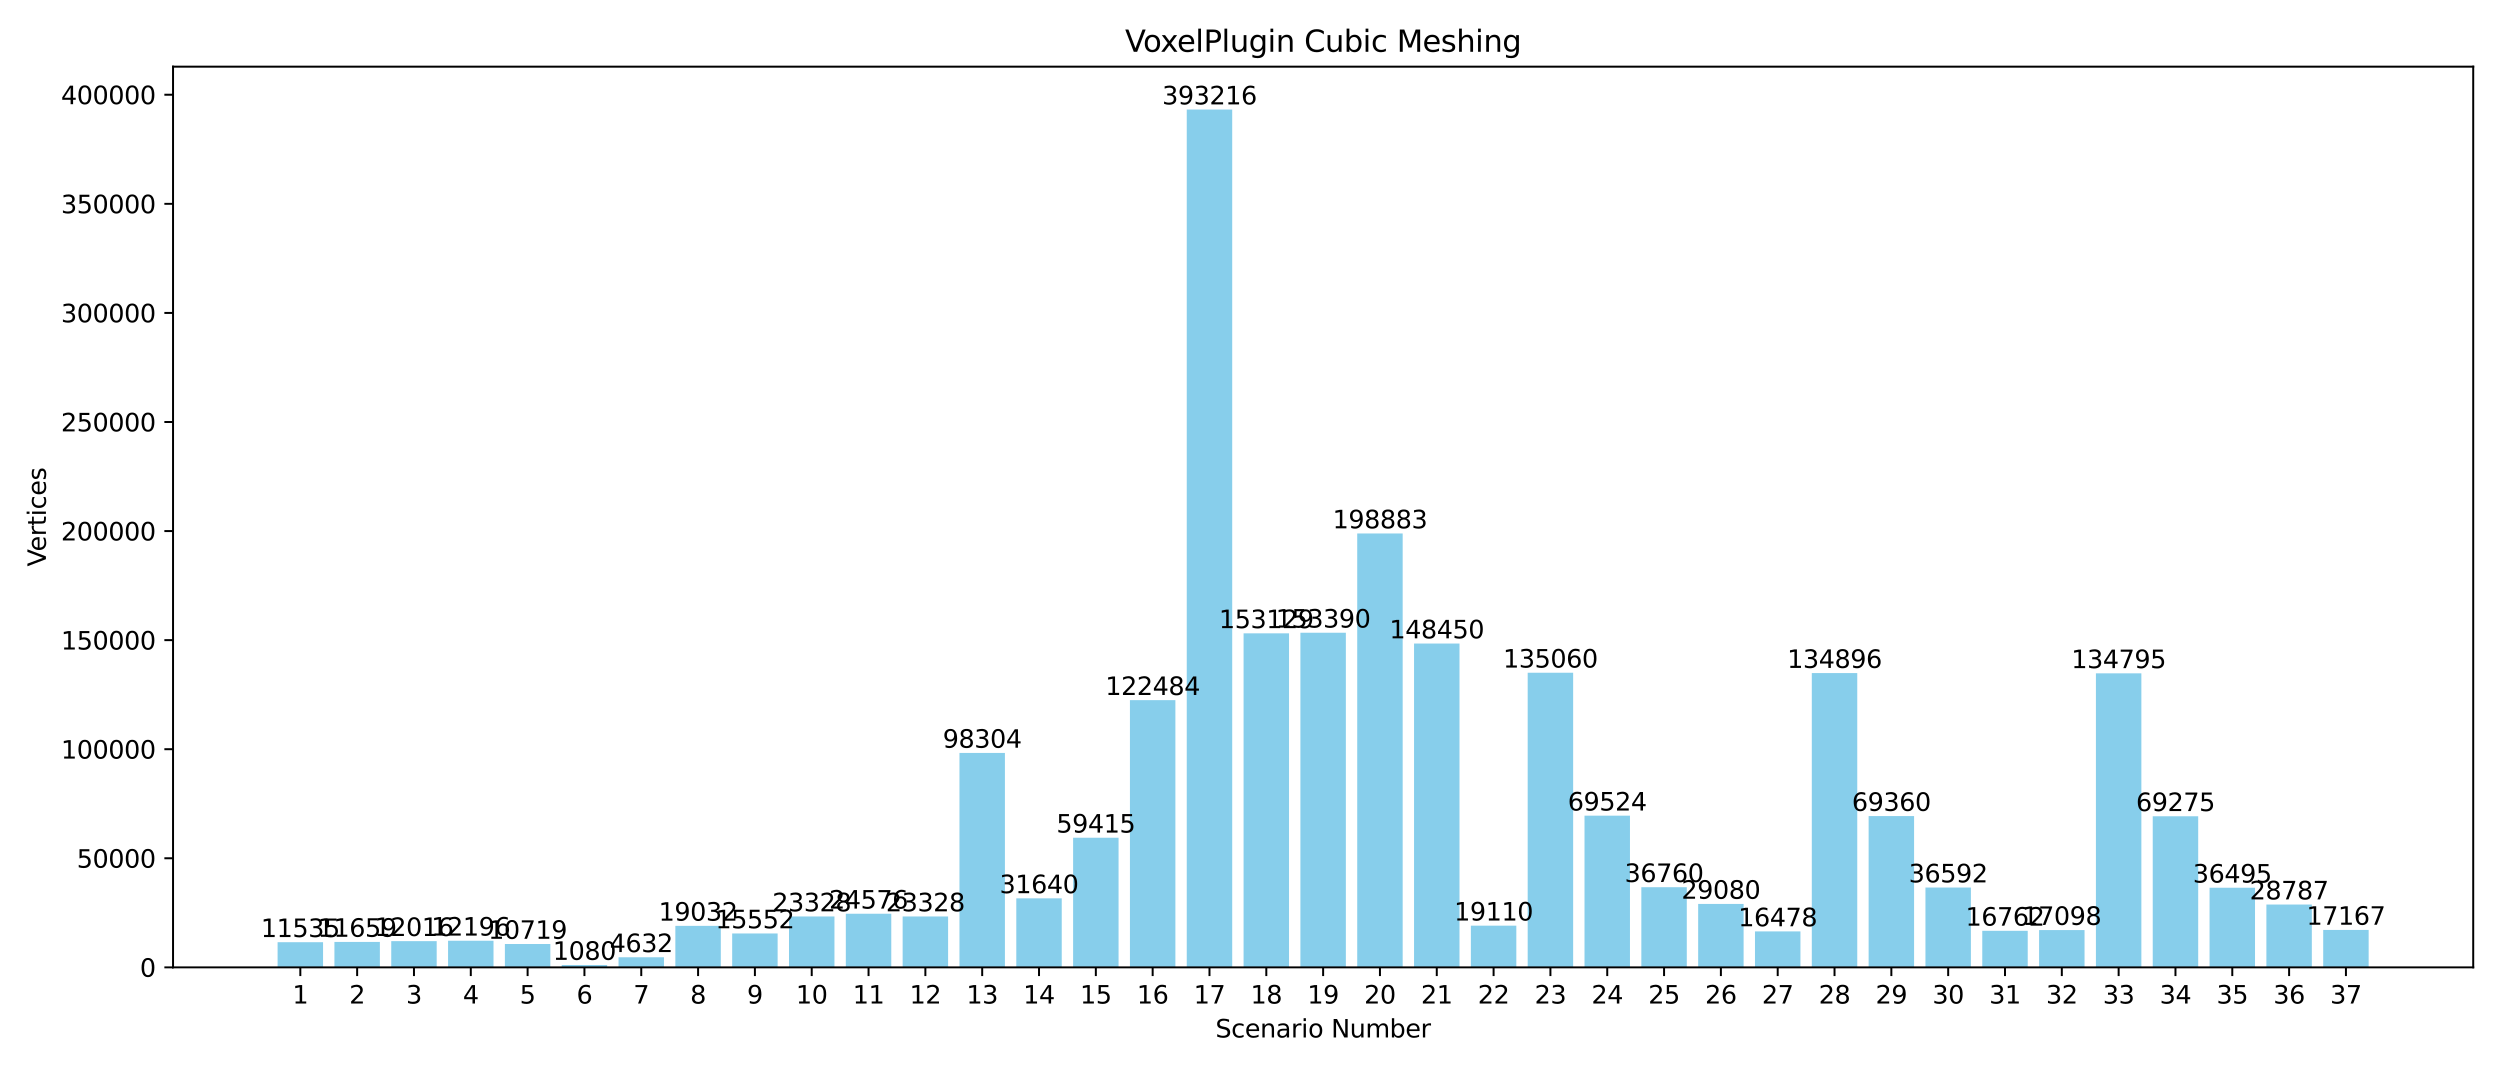 <?xml version="1.0" encoding="utf-8" standalone="no"?>
<!DOCTYPE svg PUBLIC "-//W3C//DTD SVG 1.1//EN"
  "http://www.w3.org/Graphics/SVG/1.1/DTD/svg11.dtd">
<svg xmlns:xlink="http://www.w3.org/1999/xlink" width="1008pt" height="432pt" viewBox="0 0 1008 432" xmlns="http://www.w3.org/2000/svg" version="1.1">
 <defs>
  <style type="text/css">*{stroke-linejoin: round; stroke-linecap: butt}</style>
 </defs>
 <g id="figure_1">
  <g id="patch_1">
   <path d="M 0 432 
L 1008 432 
L 1008 0 
L 0 0 
z
" style="fill: #ffffff"/>
  </g>
  <g id="axes_1">
   <g id="patch_2">
    <path d="M 69.77 390.04 
L 997.2 390.04 
L 997.2 26.88 
L 69.77 26.88 
z
" style="fill: #ffffff"/>
   </g>
   <g id="patch_3">
    <path d="M 111.926 390.04 
L 130.255 390.04 
L 130.255 379.894 
L 111.926 379.894 
z
" clip-path="url(#p59b0b683e0)" style="fill: #87ceeb"/>
   </g>
   <g id="patch_4">
    <path d="M 134.837 390.04 
L 153.165 390.04 
L 153.165 379.785 
L 134.837 379.785 
z
" clip-path="url(#p59b0b683e0)" style="fill: #87ceeb"/>
   </g>
   <g id="patch_5">
    <path d="M 157.748 390.04 
L 176.076 390.04 
L 176.076 379.471 
L 157.748 379.471 
z
" clip-path="url(#p59b0b683e0)" style="fill: #87ceeb"/>
   </g>
   <g id="patch_6">
    <path d="M 180.658 390.04 
L 198.987 390.04 
L 198.987 379.313 
L 180.658 379.313 
z
" clip-path="url(#p59b0b683e0)" style="fill: #87ceeb"/>
   </g>
   <g id="patch_7">
    <path d="M 203.569 390.04 
L 221.898 390.04 
L 221.898 380.612 
L 203.569 380.612 
z
" clip-path="url(#p59b0b683e0)" style="fill: #87ceeb"/>
   </g>
   <g id="patch_8">
    <path d="M 226.48 390.04 
L 244.809 390.04 
L 244.809 389.09 
L 226.48 389.09 
z
" clip-path="url(#p59b0b683e0)" style="fill: #87ceeb"/>
   </g>
   <g id="patch_9">
    <path d="M 249.391 390.04 
L 267.719 390.04 
L 267.719 385.966 
L 249.391 385.966 
z
" clip-path="url(#p59b0b683e0)" style="fill: #87ceeb"/>
   </g>
   <g id="patch_10">
    <path d="M 272.302 390.04 
L 290.63 390.04 
L 290.63 373.3 
L 272.302 373.3 
z
" clip-path="url(#p59b0b683e0)" style="fill: #87ceeb"/>
   </g>
   <g id="patch_11">
    <path d="M 295.212 390.04 
L 313.541 390.04 
L 313.541 376.361 
L 295.212 376.361 
z
" clip-path="url(#p59b0b683e0)" style="fill: #87ceeb"/>
   </g>
   <g id="patch_12">
    <path d="M 318.123 390.04 
L 336.452 390.04 
L 336.452 369.521 
L 318.123 369.521 
z
" clip-path="url(#p59b0b683e0)" style="fill: #87ceeb"/>
   </g>
   <g id="patch_13">
    <path d="M 341.034 390.04 
L 359.363 390.04 
L 359.363 368.423 
L 341.034 368.423 
z
" clip-path="url(#p59b0b683e0)" style="fill: #87ceeb"/>
   </g>
   <g id="patch_14">
    <path d="M 363.945 390.04 
L 382.274 390.04 
L 382.274 369.521 
L 363.945 369.521 
z
" clip-path="url(#p59b0b683e0)" style="fill: #87ceeb"/>
   </g>
   <g id="patch_15">
    <path d="M 386.856 390.04 
L 405.184 390.04 
L 405.184 303.573 
L 386.856 303.573 
z
" clip-path="url(#p59b0b683e0)" style="fill: #87ceeb"/>
   </g>
   <g id="patch_16">
    <path d="M 409.767 390.04 
L 428.095 390.04 
L 428.095 362.21 
L 409.767 362.21 
z
" clip-path="url(#p59b0b683e0)" style="fill: #87ceeb"/>
   </g>
   <g id="patch_17">
    <path d="M 432.677 390.04 
L 451.006 390.04 
L 451.006 337.779 
L 432.677 337.779 
z
" clip-path="url(#p59b0b683e0)" style="fill: #87ceeb"/>
   </g>
   <g id="patch_18">
    <path d="M 455.588 390.04 
L 473.917 390.04 
L 473.917 282.305 
L 455.588 282.305 
z
" clip-path="url(#p59b0b683e0)" style="fill: #87ceeb"/>
   </g>
   <g id="patch_19">
    <path d="M 478.499 390.04 
L 496.828 390.04 
L 496.828 44.173 
L 478.499 44.173 
z
" clip-path="url(#p59b0b683e0)" style="fill: #87ceeb"/>
   </g>
   <g id="patch_20">
    <path d="M 501.41 390.04 
L 519.739 390.04 
L 519.739 255.35 
L 501.41 255.35 
z
" clip-path="url(#p59b0b683e0)" style="fill: #87ceeb"/>
   </g>
   <g id="patch_21">
    <path d="M 524.321 390.04 
L 542.649 390.04 
L 542.649 255.121 
L 524.321 255.121 
z
" clip-path="url(#p59b0b683e0)" style="fill: #87ceeb"/>
   </g>
   <g id="patch_22">
    <path d="M 547.231 390.04 
L 565.56 390.04 
L 565.56 215.106 
L 547.231 215.106 
z
" clip-path="url(#p59b0b683e0)" style="fill: #87ceeb"/>
   </g>
   <g id="patch_23">
    <path d="M 570.142 390.04 
L 588.471 390.04 
L 588.471 259.466 
L 570.142 259.466 
z
" clip-path="url(#p59b0b683e0)" style="fill: #87ceeb"/>
   </g>
   <g id="patch_24">
    <path d="M 593.053 390.04 
L 611.382 390.04 
L 611.382 373.231 
L 593.053 373.231 
z
" clip-path="url(#p59b0b683e0)" style="fill: #87ceeb"/>
   </g>
   <g id="patch_25">
    <path d="M 615.964 390.04 
L 634.293 390.04 
L 634.293 271.243 
L 615.964 271.243 
z
" clip-path="url(#p59b0b683e0)" style="fill: #87ceeb"/>
   </g>
   <g id="patch_26">
    <path d="M 638.875 390.04 
L 657.203 390.04 
L 657.203 328.888 
L 638.875 328.888 
z
" clip-path="url(#p59b0b683e0)" style="fill: #87ceeb"/>
   </g>
   <g id="patch_27">
    <path d="M 661.786 390.04 
L 680.114 390.04 
L 680.114 357.706 
L 661.786 357.706 
z
" clip-path="url(#p59b0b683e0)" style="fill: #87ceeb"/>
   </g>
   <g id="patch_28">
    <path d="M 684.696 390.04 
L 703.025 390.04 
L 703.025 364.462 
L 684.696 364.462 
z
" clip-path="url(#p59b0b683e0)" style="fill: #87ceeb"/>
   </g>
   <g id="patch_29">
    <path d="M 707.607 390.04 
L 725.936 390.04 
L 725.936 375.546 
L 707.607 375.546 
z
" clip-path="url(#p59b0b683e0)" style="fill: #87ceeb"/>
   </g>
   <g id="patch_30">
    <path d="M 730.518 390.04 
L 748.847 390.04 
L 748.847 271.388 
L 730.518 271.388 
z
" clip-path="url(#p59b0b683e0)" style="fill: #87ceeb"/>
   </g>
   <g id="patch_31">
    <path d="M 753.429 390.04 
L 771.758 390.04 
L 771.758 329.032 
L 753.429 329.032 
z
" clip-path="url(#p59b0b683e0)" style="fill: #87ceeb"/>
   </g>
   <g id="patch_32">
    <path d="M 776.34 390.04 
L 794.668 390.04 
L 794.668 357.854 
L 776.34 357.854 
z
" clip-path="url(#p59b0b683e0)" style="fill: #87ceeb"/>
   </g>
   <g id="patch_33">
    <path d="M 799.251 390.04 
L 817.579 390.04 
L 817.579 375.296 
L 799.251 375.296 
z
" clip-path="url(#p59b0b683e0)" style="fill: #87ceeb"/>
   </g>
   <g id="patch_34">
    <path d="M 822.161 390.04 
L 840.49 390.04 
L 840.49 375.001 
L 822.161 375.001 
z
" clip-path="url(#p59b0b683e0)" style="fill: #87ceeb"/>
   </g>
   <g id="patch_35">
    <path d="M 845.072 390.04 
L 863.401 390.04 
L 863.401 271.476 
L 845.072 271.476 
z
" clip-path="url(#p59b0b683e0)" style="fill: #87ceeb"/>
   </g>
   <g id="patch_36">
    <path d="M 867.983 390.04 
L 886.312 390.04 
L 886.312 329.107 
L 867.983 329.107 
z
" clip-path="url(#p59b0b683e0)" style="fill: #87ceeb"/>
   </g>
   <g id="patch_37">
    <path d="M 890.894 390.04 
L 909.222 390.04 
L 909.222 357.94 
L 890.894 357.94 
z
" clip-path="url(#p59b0b683e0)" style="fill: #87ceeb"/>
   </g>
   <g id="patch_38">
    <path d="M 913.805 390.04 
L 932.133 390.04 
L 932.133 364.719 
L 913.805 364.719 
z
" clip-path="url(#p59b0b683e0)" style="fill: #87ceeb"/>
   </g>
   <g id="patch_39">
    <path d="M 936.715 390.04 
L 955.044 390.04 
L 955.044 374.94 
L 936.715 374.94 
z
" clip-path="url(#p59b0b683e0)" style="fill: #87ceeb"/>
   </g>
   <g id="matplotlib.axis_1">
    <g id="xtick_1">
     <g id="line2d_1">
      <defs>
       <path id="m655f795976" d="M 0 0 
L 0 3.5 
" style="stroke: #000000; stroke-width: 0.8"/>
      </defs>
      <g>
       <use xlink:href="#m655f795976" x="121.09" y="390.04" style="stroke: #000000; stroke-width: 0.8"/>
      </g>
     </g>
     <g id="text_1">
      <!-- 1 -->
      <g transform="translate(117.909 404.638) scale(0.1 -0.1)">
       <defs>
        <path id="DejaVuSans-31" d="M 794 531 
L 1825 531 
L 1825 4091 
L 703 3866 
L 703 4441 
L 1819 4666 
L 2450 4666 
L 2450 531 
L 3481 531 
L 3481 0 
L 794 0 
L 794 531 
z
" transform="scale(0.016)"/>
       </defs>
       <use xlink:href="#DejaVuSans-31"/>
      </g>
     </g>
    </g>
    <g id="xtick_2">
     <g id="line2d_2">
      <g>
       <use xlink:href="#m655f795976" x="144.001" y="390.04" style="stroke: #000000; stroke-width: 0.8"/>
      </g>
     </g>
     <g id="text_2">
      <!-- 2 -->
      <g transform="translate(140.82 404.638) scale(0.1 -0.1)">
       <defs>
        <path id="DejaVuSans-32" d="M 1228 531 
L 3431 531 
L 3431 0 
L 469 0 
L 469 531 
Q 828 903 1448 1529 
Q 2069 2156 2228 2338 
Q 2531 2678 2651 2914 
Q 2772 3150 2772 3378 
Q 2772 3750 2511 3984 
Q 2250 4219 1831 4219 
Q 1534 4219 1204 4116 
Q 875 4013 500 3803 
L 500 4441 
Q 881 4594 1212 4672 
Q 1544 4750 1819 4750 
Q 2544 4750 2975 4387 
Q 3406 4025 3406 3419 
Q 3406 3131 3298 2873 
Q 3191 2616 2906 2266 
Q 2828 2175 2409 1742 
Q 1991 1309 1228 531 
z
" transform="scale(0.016)"/>
       </defs>
       <use xlink:href="#DejaVuSans-32"/>
      </g>
     </g>
    </g>
    <g id="xtick_3">
     <g id="line2d_3">
      <g>
       <use xlink:href="#m655f795976" x="166.912" y="390.04" style="stroke: #000000; stroke-width: 0.8"/>
      </g>
     </g>
     <g id="text_3">
      <!-- 3 -->
      <g transform="translate(163.731 404.638) scale(0.1 -0.1)">
       <defs>
        <path id="DejaVuSans-33" d="M 2597 2516 
Q 3050 2419 3304 2112 
Q 3559 1806 3559 1356 
Q 3559 666 3084 287 
Q 2609 -91 1734 -91 
Q 1441 -91 1130 -33 
Q 819 25 488 141 
L 488 750 
Q 750 597 1062 519 
Q 1375 441 1716 441 
Q 2309 441 2620 675 
Q 2931 909 2931 1356 
Q 2931 1769 2642 2001 
Q 2353 2234 1838 2234 
L 1294 2234 
L 1294 2753 
L 1863 2753 
Q 2328 2753 2575 2939 
Q 2822 3125 2822 3475 
Q 2822 3834 2567 4026 
Q 2313 4219 1838 4219 
Q 1578 4219 1281 4162 
Q 984 4106 628 3988 
L 628 4550 
Q 988 4650 1302 4700 
Q 1616 4750 1894 4750 
Q 2613 4750 3031 4423 
Q 3450 4097 3450 3541 
Q 3450 3153 3228 2886 
Q 3006 2619 2597 2516 
z
" transform="scale(0.016)"/>
       </defs>
       <use xlink:href="#DejaVuSans-33"/>
      </g>
     </g>
    </g>
    <g id="xtick_4">
     <g id="line2d_4">
      <g>
       <use xlink:href="#m655f795976" x="189.823" y="390.04" style="stroke: #000000; stroke-width: 0.8"/>
      </g>
     </g>
     <g id="text_4">
      <!-- 4 -->
      <g transform="translate(186.641 404.638) scale(0.1 -0.1)">
       <defs>
        <path id="DejaVuSans-34" d="M 2419 4116 
L 825 1625 
L 2419 1625 
L 2419 4116 
z
M 2253 4666 
L 3047 4666 
L 3047 1625 
L 3713 1625 
L 3713 1100 
L 3047 1100 
L 3047 0 
L 2419 0 
L 2419 1100 
L 313 1100 
L 313 1709 
L 2253 4666 
z
" transform="scale(0.016)"/>
       </defs>
       <use xlink:href="#DejaVuSans-34"/>
      </g>
     </g>
    </g>
    <g id="xtick_5">
     <g id="line2d_5">
      <g>
       <use xlink:href="#m655f795976" x="212.734" y="390.04" style="stroke: #000000; stroke-width: 0.8"/>
      </g>
     </g>
     <g id="text_5">
      <!-- 5 -->
      <g transform="translate(209.552 404.638) scale(0.1 -0.1)">
       <defs>
        <path id="DejaVuSans-35" d="M 691 4666 
L 3169 4666 
L 3169 4134 
L 1269 4134 
L 1269 2991 
Q 1406 3038 1543 3061 
Q 1681 3084 1819 3084 
Q 2600 3084 3056 2656 
Q 3513 2228 3513 1497 
Q 3513 744 3044 326 
Q 2575 -91 1722 -91 
Q 1428 -91 1123 -41 
Q 819 9 494 109 
L 494 744 
Q 775 591 1075 516 
Q 1375 441 1709 441 
Q 2250 441 2565 725 
Q 2881 1009 2881 1497 
Q 2881 1984 2565 2268 
Q 2250 2553 1709 2553 
Q 1456 2553 1204 2497 
Q 953 2441 691 2322 
L 691 4666 
z
" transform="scale(0.016)"/>
       </defs>
       <use xlink:href="#DejaVuSans-35"/>
      </g>
     </g>
    </g>
    <g id="xtick_6">
     <g id="line2d_6">
      <g>
       <use xlink:href="#m655f795976" x="235.644" y="390.04" style="stroke: #000000; stroke-width: 0.8"/>
      </g>
     </g>
     <g id="text_6">
      <!-- 6 -->
      <g transform="translate(232.463 404.638) scale(0.1 -0.1)">
       <defs>
        <path id="DejaVuSans-36" d="M 2113 2584 
Q 1688 2584 1439 2293 
Q 1191 2003 1191 1497 
Q 1191 994 1439 701 
Q 1688 409 2113 409 
Q 2538 409 2786 701 
Q 3034 994 3034 1497 
Q 3034 2003 2786 2293 
Q 2538 2584 2113 2584 
z
M 3366 4563 
L 3366 3988 
Q 3128 4100 2886 4159 
Q 2644 4219 2406 4219 
Q 1781 4219 1451 3797 
Q 1122 3375 1075 2522 
Q 1259 2794 1537 2939 
Q 1816 3084 2150 3084 
Q 2853 3084 3261 2657 
Q 3669 2231 3669 1497 
Q 3669 778 3244 343 
Q 2819 -91 2113 -91 
Q 1303 -91 875 529 
Q 447 1150 447 2328 
Q 447 3434 972 4092 
Q 1497 4750 2381 4750 
Q 2619 4750 2861 4703 
Q 3103 4656 3366 4563 
z
" transform="scale(0.016)"/>
       </defs>
       <use xlink:href="#DejaVuSans-36"/>
      </g>
     </g>
    </g>
    <g id="xtick_7">
     <g id="line2d_7">
      <g>
       <use xlink:href="#m655f795976" x="258.555" y="390.04" style="stroke: #000000; stroke-width: 0.8"/>
      </g>
     </g>
     <g id="text_7">
      <!-- 7 -->
      <g transform="translate(255.374 404.638) scale(0.1 -0.1)">
       <defs>
        <path id="DejaVuSans-37" d="M 525 4666 
L 3525 4666 
L 3525 4397 
L 1831 0 
L 1172 0 
L 2766 4134 
L 525 4134 
L 525 4666 
z
" transform="scale(0.016)"/>
       </defs>
       <use xlink:href="#DejaVuSans-37"/>
      </g>
     </g>
    </g>
    <g id="xtick_8">
     <g id="line2d_8">
      <g>
       <use xlink:href="#m655f795976" x="281.466" y="390.04" style="stroke: #000000; stroke-width: 0.8"/>
      </g>
     </g>
     <g id="text_8">
      <!-- 8 -->
      <g transform="translate(278.285 404.638) scale(0.1 -0.1)">
       <defs>
        <path id="DejaVuSans-38" d="M 2034 2216 
Q 1584 2216 1326 1975 
Q 1069 1734 1069 1313 
Q 1069 891 1326 650 
Q 1584 409 2034 409 
Q 2484 409 2743 651 
Q 3003 894 3003 1313 
Q 3003 1734 2745 1975 
Q 2488 2216 2034 2216 
z
M 1403 2484 
Q 997 2584 770 2862 
Q 544 3141 544 3541 
Q 544 4100 942 4425 
Q 1341 4750 2034 4750 
Q 2731 4750 3128 4425 
Q 3525 4100 3525 3541 
Q 3525 3141 3298 2862 
Q 3072 2584 2669 2484 
Q 3125 2378 3379 2068 
Q 3634 1759 3634 1313 
Q 3634 634 3220 271 
Q 2806 -91 2034 -91 
Q 1263 -91 848 271 
Q 434 634 434 1313 
Q 434 1759 690 2068 
Q 947 2378 1403 2484 
z
M 1172 3481 
Q 1172 3119 1398 2916 
Q 1625 2713 2034 2713 
Q 2441 2713 2670 2916 
Q 2900 3119 2900 3481 
Q 2900 3844 2670 4047 
Q 2441 4250 2034 4250 
Q 1625 4250 1398 4047 
Q 1172 3844 1172 3481 
z
" transform="scale(0.016)"/>
       </defs>
       <use xlink:href="#DejaVuSans-38"/>
      </g>
     </g>
    </g>
    <g id="xtick_9">
     <g id="line2d_9">
      <g>
       <use xlink:href="#m655f795976" x="304.377" y="390.04" style="stroke: #000000; stroke-width: 0.8"/>
      </g>
     </g>
     <g id="text_9">
      <!-- 9 -->
      <g transform="translate(301.196 404.638) scale(0.1 -0.1)">
       <defs>
        <path id="DejaVuSans-39" d="M 703 97 
L 703 672 
Q 941 559 1184 500 
Q 1428 441 1663 441 
Q 2288 441 2617 861 
Q 2947 1281 2994 2138 
Q 2813 1869 2534 1725 
Q 2256 1581 1919 1581 
Q 1219 1581 811 2004 
Q 403 2428 403 3163 
Q 403 3881 828 4315 
Q 1253 4750 1959 4750 
Q 2769 4750 3195 4129 
Q 3622 3509 3622 2328 
Q 3622 1225 3098 567 
Q 2575 -91 1691 -91 
Q 1453 -91 1209 -44 
Q 966 3 703 97 
z
M 1959 2075 
Q 2384 2075 2632 2365 
Q 2881 2656 2881 3163 
Q 2881 3666 2632 3958 
Q 2384 4250 1959 4250 
Q 1534 4250 1286 3958 
Q 1038 3666 1038 3163 
Q 1038 2656 1286 2365 
Q 1534 2075 1959 2075 
z
" transform="scale(0.016)"/>
       </defs>
       <use xlink:href="#DejaVuSans-39"/>
      </g>
     </g>
    </g>
    <g id="xtick_10">
     <g id="line2d_10">
      <g>
       <use xlink:href="#m655f795976" x="327.288" y="390.04" style="stroke: #000000; stroke-width: 0.8"/>
      </g>
     </g>
     <g id="text_10">
      <!-- 10 -->
      <g transform="translate(320.925 404.638) scale(0.1 -0.1)">
       <defs>
        <path id="DejaVuSans-30" d="M 2034 4250 
Q 1547 4250 1301 3770 
Q 1056 3291 1056 2328 
Q 1056 1369 1301 889 
Q 1547 409 2034 409 
Q 2525 409 2770 889 
Q 3016 1369 3016 2328 
Q 3016 3291 2770 3770 
Q 2525 4250 2034 4250 
z
M 2034 4750 
Q 2819 4750 3233 4129 
Q 3647 3509 3647 2328 
Q 3647 1150 3233 529 
Q 2819 -91 2034 -91 
Q 1250 -91 836 529 
Q 422 1150 422 2328 
Q 422 3509 836 4129 
Q 1250 4750 2034 4750 
z
" transform="scale(0.016)"/>
       </defs>
       <use xlink:href="#DejaVuSans-31"/>
       <use xlink:href="#DejaVuSans-30" transform="translate(63.623 0)"/>
      </g>
     </g>
    </g>
    <g id="xtick_11">
     <g id="line2d_11">
      <g>
       <use xlink:href="#m655f795976" x="350.198" y="390.04" style="stroke: #000000; stroke-width: 0.8"/>
      </g>
     </g>
     <g id="text_11">
      <!-- 11 -->
      <g transform="translate(343.836 404.638) scale(0.1 -0.1)">
       <use xlink:href="#DejaVuSans-31"/>
       <use xlink:href="#DejaVuSans-31" transform="translate(63.623 0)"/>
      </g>
     </g>
    </g>
    <g id="xtick_12">
     <g id="line2d_12">
      <g>
       <use xlink:href="#m655f795976" x="373.109" y="390.04" style="stroke: #000000; stroke-width: 0.8"/>
      </g>
     </g>
     <g id="text_12">
      <!-- 12 -->
      <g transform="translate(366.747 404.638) scale(0.1 -0.1)">
       <use xlink:href="#DejaVuSans-31"/>
       <use xlink:href="#DejaVuSans-32" transform="translate(63.623 0)"/>
      </g>
     </g>
    </g>
    <g id="xtick_13">
     <g id="line2d_13">
      <g>
       <use xlink:href="#m655f795976" x="396.02" y="390.04" style="stroke: #000000; stroke-width: 0.8"/>
      </g>
     </g>
     <g id="text_13">
      <!-- 13 -->
      <g transform="translate(389.658 404.638) scale(0.1 -0.1)">
       <use xlink:href="#DejaVuSans-31"/>
       <use xlink:href="#DejaVuSans-33" transform="translate(63.623 0)"/>
      </g>
     </g>
    </g>
    <g id="xtick_14">
     <g id="line2d_14">
      <g>
       <use xlink:href="#m655f795976" x="418.931" y="390.04" style="stroke: #000000; stroke-width: 0.8"/>
      </g>
     </g>
     <g id="text_14">
      <!-- 14 -->
      <g transform="translate(412.568 404.638) scale(0.1 -0.1)">
       <use xlink:href="#DejaVuSans-31"/>
       <use xlink:href="#DejaVuSans-34" transform="translate(63.623 0)"/>
      </g>
     </g>
    </g>
    <g id="xtick_15">
     <g id="line2d_15">
      <g>
       <use xlink:href="#m655f795976" x="441.842" y="390.04" style="stroke: #000000; stroke-width: 0.8"/>
      </g>
     </g>
     <g id="text_15">
      <!-- 15 -->
      <g transform="translate(435.479 404.638) scale(0.1 -0.1)">
       <use xlink:href="#DejaVuSans-31"/>
       <use xlink:href="#DejaVuSans-35" transform="translate(63.623 0)"/>
      </g>
     </g>
    </g>
    <g id="xtick_16">
     <g id="line2d_16">
      <g>
       <use xlink:href="#m655f795976" x="464.753" y="390.04" style="stroke: #000000; stroke-width: 0.8"/>
      </g>
     </g>
     <g id="text_16">
      <!-- 16 -->
      <g transform="translate(458.39 404.638) scale(0.1 -0.1)">
       <use xlink:href="#DejaVuSans-31"/>
       <use xlink:href="#DejaVuSans-36" transform="translate(63.623 0)"/>
      </g>
     </g>
    </g>
    <g id="xtick_17">
     <g id="line2d_17">
      <g>
       <use xlink:href="#m655f795976" x="487.663" y="390.04" style="stroke: #000000; stroke-width: 0.8"/>
      </g>
     </g>
     <g id="text_17">
      <!-- 17 -->
      <g transform="translate(481.301 404.638) scale(0.1 -0.1)">
       <use xlink:href="#DejaVuSans-31"/>
       <use xlink:href="#DejaVuSans-37" transform="translate(63.623 0)"/>
      </g>
     </g>
    </g>
    <g id="xtick_18">
     <g id="line2d_18">
      <g>
       <use xlink:href="#m655f795976" x="510.574" y="390.04" style="stroke: #000000; stroke-width: 0.8"/>
      </g>
     </g>
     <g id="text_18">
      <!-- 18 -->
      <g transform="translate(504.212 404.638) scale(0.1 -0.1)">
       <use xlink:href="#DejaVuSans-31"/>
       <use xlink:href="#DejaVuSans-38" transform="translate(63.623 0)"/>
      </g>
     </g>
    </g>
    <g id="xtick_19">
     <g id="line2d_19">
      <g>
       <use xlink:href="#m655f795976" x="533.485" y="390.04" style="stroke: #000000; stroke-width: 0.8"/>
      </g>
     </g>
     <g id="text_19">
      <!-- 19 -->
      <g transform="translate(527.122 404.638) scale(0.1 -0.1)">
       <use xlink:href="#DejaVuSans-31"/>
       <use xlink:href="#DejaVuSans-39" transform="translate(63.623 0)"/>
      </g>
     </g>
    </g>
    <g id="xtick_20">
     <g id="line2d_20">
      <g>
       <use xlink:href="#m655f795976" x="556.396" y="390.04" style="stroke: #000000; stroke-width: 0.8"/>
      </g>
     </g>
     <g id="text_20">
      <!-- 20 -->
      <g transform="translate(550.033 404.638) scale(0.1 -0.1)">
       <use xlink:href="#DejaVuSans-32"/>
       <use xlink:href="#DejaVuSans-30" transform="translate(63.623 0)"/>
      </g>
     </g>
    </g>
    <g id="xtick_21">
     <g id="line2d_21">
      <g>
       <use xlink:href="#m655f795976" x="579.307" y="390.04" style="stroke: #000000; stroke-width: 0.8"/>
      </g>
     </g>
     <g id="text_21">
      <!-- 21 -->
      <g transform="translate(572.944 404.638) scale(0.1 -0.1)">
       <use xlink:href="#DejaVuSans-32"/>
       <use xlink:href="#DejaVuSans-31" transform="translate(63.623 0)"/>
      </g>
     </g>
    </g>
    <g id="xtick_22">
     <g id="line2d_22">
      <g>
       <use xlink:href="#m655f795976" x="602.217" y="390.04" style="stroke: #000000; stroke-width: 0.8"/>
      </g>
     </g>
     <g id="text_22">
      <!-- 22 -->
      <g transform="translate(595.855 404.638) scale(0.1 -0.1)">
       <use xlink:href="#DejaVuSans-32"/>
       <use xlink:href="#DejaVuSans-32" transform="translate(63.623 0)"/>
      </g>
     </g>
    </g>
    <g id="xtick_23">
     <g id="line2d_23">
      <g>
       <use xlink:href="#m655f795976" x="625.128" y="390.04" style="stroke: #000000; stroke-width: 0.8"/>
      </g>
     </g>
     <g id="text_23">
      <!-- 23 -->
      <g transform="translate(618.766 404.638) scale(0.1 -0.1)">
       <use xlink:href="#DejaVuSans-32"/>
       <use xlink:href="#DejaVuSans-33" transform="translate(63.623 0)"/>
      </g>
     </g>
    </g>
    <g id="xtick_24">
     <g id="line2d_24">
      <g>
       <use xlink:href="#m655f795976" x="648.039" y="390.04" style="stroke: #000000; stroke-width: 0.8"/>
      </g>
     </g>
     <g id="text_24">
      <!-- 24 -->
      <g transform="translate(641.677 404.638) scale(0.1 -0.1)">
       <use xlink:href="#DejaVuSans-32"/>
       <use xlink:href="#DejaVuSans-34" transform="translate(63.623 0)"/>
      </g>
     </g>
    </g>
    <g id="xtick_25">
     <g id="line2d_25">
      <g>
       <use xlink:href="#m655f795976" x="670.95" y="390.04" style="stroke: #000000; stroke-width: 0.8"/>
      </g>
     </g>
     <g id="text_25">
      <!-- 25 -->
      <g transform="translate(664.587 404.638) scale(0.1 -0.1)">
       <use xlink:href="#DejaVuSans-32"/>
       <use xlink:href="#DejaVuSans-35" transform="translate(63.623 0)"/>
      </g>
     </g>
    </g>
    <g id="xtick_26">
     <g id="line2d_26">
      <g>
       <use xlink:href="#m655f795976" x="693.861" y="390.04" style="stroke: #000000; stroke-width: 0.8"/>
      </g>
     </g>
     <g id="text_26">
      <!-- 26 -->
      <g transform="translate(687.498 404.638) scale(0.1 -0.1)">
       <use xlink:href="#DejaVuSans-32"/>
       <use xlink:href="#DejaVuSans-36" transform="translate(63.623 0)"/>
      </g>
     </g>
    </g>
    <g id="xtick_27">
     <g id="line2d_27">
      <g>
       <use xlink:href="#m655f795976" x="716.772" y="390.04" style="stroke: #000000; stroke-width: 0.8"/>
      </g>
     </g>
     <g id="text_27">
      <!-- 27 -->
      <g transform="translate(710.409 404.638) scale(0.1 -0.1)">
       <use xlink:href="#DejaVuSans-32"/>
       <use xlink:href="#DejaVuSans-37" transform="translate(63.623 0)"/>
      </g>
     </g>
    </g>
    <g id="xtick_28">
     <g id="line2d_28">
      <g>
       <use xlink:href="#m655f795976" x="739.682" y="390.04" style="stroke: #000000; stroke-width: 0.8"/>
      </g>
     </g>
     <g id="text_28">
      <!-- 28 -->
      <g transform="translate(733.32 404.638) scale(0.1 -0.1)">
       <use xlink:href="#DejaVuSans-32"/>
       <use xlink:href="#DejaVuSans-38" transform="translate(63.623 0)"/>
      </g>
     </g>
    </g>
    <g id="xtick_29">
     <g id="line2d_29">
      <g>
       <use xlink:href="#m655f795976" x="762.593" y="390.04" style="stroke: #000000; stroke-width: 0.8"/>
      </g>
     </g>
     <g id="text_29">
      <!-- 29 -->
      <g transform="translate(756.231 404.638) scale(0.1 -0.1)">
       <use xlink:href="#DejaVuSans-32"/>
       <use xlink:href="#DejaVuSans-39" transform="translate(63.623 0)"/>
      </g>
     </g>
    </g>
    <g id="xtick_30">
     <g id="line2d_30">
      <g>
       <use xlink:href="#m655f795976" x="785.504" y="390.04" style="stroke: #000000; stroke-width: 0.8"/>
      </g>
     </g>
     <g id="text_30">
      <!-- 30 -->
      <g transform="translate(779.142 404.638) scale(0.1 -0.1)">
       <use xlink:href="#DejaVuSans-33"/>
       <use xlink:href="#DejaVuSans-30" transform="translate(63.623 0)"/>
      </g>
     </g>
    </g>
    <g id="xtick_31">
     <g id="line2d_31">
      <g>
       <use xlink:href="#m655f795976" x="808.415" y="390.04" style="stroke: #000000; stroke-width: 0.8"/>
      </g>
     </g>
     <g id="text_31">
      <!-- 31 -->
      <g transform="translate(802.052 404.638) scale(0.1 -0.1)">
       <use xlink:href="#DejaVuSans-33"/>
       <use xlink:href="#DejaVuSans-31" transform="translate(63.623 0)"/>
      </g>
     </g>
    </g>
    <g id="xtick_32">
     <g id="line2d_32">
      <g>
       <use xlink:href="#m655f795976" x="831.326" y="390.04" style="stroke: #000000; stroke-width: 0.8"/>
      </g>
     </g>
     <g id="text_32">
      <!-- 32 -->
      <g transform="translate(824.963 404.638) scale(0.1 -0.1)">
       <use xlink:href="#DejaVuSans-33"/>
       <use xlink:href="#DejaVuSans-32" transform="translate(63.623 0)"/>
      </g>
     </g>
    </g>
    <g id="xtick_33">
     <g id="line2d_33">
      <g>
       <use xlink:href="#m655f795976" x="854.236" y="390.04" style="stroke: #000000; stroke-width: 0.8"/>
      </g>
     </g>
     <g id="text_33">
      <!-- 33 -->
      <g transform="translate(847.874 404.638) scale(0.1 -0.1)">
       <use xlink:href="#DejaVuSans-33"/>
       <use xlink:href="#DejaVuSans-33" transform="translate(63.623 0)"/>
      </g>
     </g>
    </g>
    <g id="xtick_34">
     <g id="line2d_34">
      <g>
       <use xlink:href="#m655f795976" x="877.147" y="390.04" style="stroke: #000000; stroke-width: 0.8"/>
      </g>
     </g>
     <g id="text_34">
      <!-- 34 -->
      <g transform="translate(870.785 404.638) scale(0.1 -0.1)">
       <use xlink:href="#DejaVuSans-33"/>
       <use xlink:href="#DejaVuSans-34" transform="translate(63.623 0)"/>
      </g>
     </g>
    </g>
    <g id="xtick_35">
     <g id="line2d_35">
      <g>
       <use xlink:href="#m655f795976" x="900.058" y="390.04" style="stroke: #000000; stroke-width: 0.8"/>
      </g>
     </g>
     <g id="text_35">
      <!-- 35 -->
      <g transform="translate(893.696 404.638) scale(0.1 -0.1)">
       <use xlink:href="#DejaVuSans-33"/>
       <use xlink:href="#DejaVuSans-35" transform="translate(63.623 0)"/>
      </g>
     </g>
    </g>
    <g id="xtick_36">
     <g id="line2d_36">
      <g>
       <use xlink:href="#m655f795976" x="922.969" y="390.04" style="stroke: #000000; stroke-width: 0.8"/>
      </g>
     </g>
     <g id="text_36">
      <!-- 36 -->
      <g transform="translate(916.606 404.638) scale(0.1 -0.1)">
       <use xlink:href="#DejaVuSans-33"/>
       <use xlink:href="#DejaVuSans-36" transform="translate(63.623 0)"/>
      </g>
     </g>
    </g>
    <g id="xtick_37">
     <g id="line2d_37">
      <g>
       <use xlink:href="#m655f795976" x="945.88" y="390.04" style="stroke: #000000; stroke-width: 0.8"/>
      </g>
     </g>
     <g id="text_37">
      <!-- 37 -->
      <g transform="translate(939.517 404.638) scale(0.1 -0.1)">
       <use xlink:href="#DejaVuSans-33"/>
       <use xlink:href="#DejaVuSans-37" transform="translate(63.623 0)"/>
      </g>
     </g>
    </g>
    <g id="text_38">
     <!-- Scenario Number -->
     <g transform="translate(490.073 418.317) scale(0.1 -0.1)">
      <defs>
       <path id="DejaVuSans-53" d="M 3425 4513 
L 3425 3897 
Q 3066 4069 2747 4153 
Q 2428 4238 2131 4238 
Q 1616 4238 1336 4038 
Q 1056 3838 1056 3469 
Q 1056 3159 1242 3001 
Q 1428 2844 1947 2747 
L 2328 2669 
Q 3034 2534 3370 2195 
Q 3706 1856 3706 1288 
Q 3706 609 3251 259 
Q 2797 -91 1919 -91 
Q 1588 -91 1214 -16 
Q 841 59 441 206 
L 441 856 
Q 825 641 1194 531 
Q 1563 422 1919 422 
Q 2459 422 2753 634 
Q 3047 847 3047 1241 
Q 3047 1584 2836 1778 
Q 2625 1972 2144 2069 
L 1759 2144 
Q 1053 2284 737 2584 
Q 422 2884 422 3419 
Q 422 4038 858 4394 
Q 1294 4750 2059 4750 
Q 2388 4750 2728 4690 
Q 3069 4631 3425 4513 
z
" transform="scale(0.016)"/>
       <path id="DejaVuSans-63" d="M 3122 3366 
L 3122 2828 
Q 2878 2963 2633 3030 
Q 2388 3097 2138 3097 
Q 1578 3097 1268 2742 
Q 959 2388 959 1747 
Q 959 1106 1268 751 
Q 1578 397 2138 397 
Q 2388 397 2633 464 
Q 2878 531 3122 666 
L 3122 134 
Q 2881 22 2623 -34 
Q 2366 -91 2075 -91 
Q 1284 -91 818 406 
Q 353 903 353 1747 
Q 353 2603 823 3093 
Q 1294 3584 2113 3584 
Q 2378 3584 2631 3529 
Q 2884 3475 3122 3366 
z
" transform="scale(0.016)"/>
       <path id="DejaVuSans-65" d="M 3597 1894 
L 3597 1613 
L 953 1613 
Q 991 1019 1311 708 
Q 1631 397 2203 397 
Q 2534 397 2845 478 
Q 3156 559 3463 722 
L 3463 178 
Q 3153 47 2828 -22 
Q 2503 -91 2169 -91 
Q 1331 -91 842 396 
Q 353 884 353 1716 
Q 353 2575 817 3079 
Q 1281 3584 2069 3584 
Q 2775 3584 3186 3129 
Q 3597 2675 3597 1894 
z
M 3022 2063 
Q 3016 2534 2758 2815 
Q 2500 3097 2075 3097 
Q 1594 3097 1305 2825 
Q 1016 2553 972 2059 
L 3022 2063 
z
" transform="scale(0.016)"/>
       <path id="DejaVuSans-6e" d="M 3513 2113 
L 3513 0 
L 2938 0 
L 2938 2094 
Q 2938 2591 2744 2837 
Q 2550 3084 2163 3084 
Q 1697 3084 1428 2787 
Q 1159 2491 1159 1978 
L 1159 0 
L 581 0 
L 581 3500 
L 1159 3500 
L 1159 2956 
Q 1366 3272 1645 3428 
Q 1925 3584 2291 3584 
Q 2894 3584 3203 3211 
Q 3513 2838 3513 2113 
z
" transform="scale(0.016)"/>
       <path id="DejaVuSans-61" d="M 2194 1759 
Q 1497 1759 1228 1600 
Q 959 1441 959 1056 
Q 959 750 1161 570 
Q 1363 391 1709 391 
Q 2188 391 2477 730 
Q 2766 1069 2766 1631 
L 2766 1759 
L 2194 1759 
z
M 3341 1997 
L 3341 0 
L 2766 0 
L 2766 531 
Q 2569 213 2275 61 
Q 1981 -91 1556 -91 
Q 1019 -91 701 211 
Q 384 513 384 1019 
Q 384 1609 779 1909 
Q 1175 2209 1959 2209 
L 2766 2209 
L 2766 2266 
Q 2766 2663 2505 2880 
Q 2244 3097 1772 3097 
Q 1472 3097 1187 3025 
Q 903 2953 641 2809 
L 641 3341 
Q 956 3463 1253 3523 
Q 1550 3584 1831 3584 
Q 2591 3584 2966 3190 
Q 3341 2797 3341 1997 
z
" transform="scale(0.016)"/>
       <path id="DejaVuSans-72" d="M 2631 2963 
Q 2534 3019 2420 3045 
Q 2306 3072 2169 3072 
Q 1681 3072 1420 2755 
Q 1159 2438 1159 1844 
L 1159 0 
L 581 0 
L 581 3500 
L 1159 3500 
L 1159 2956 
Q 1341 3275 1631 3429 
Q 1922 3584 2338 3584 
Q 2397 3584 2469 3576 
Q 2541 3569 2628 3553 
L 2631 2963 
z
" transform="scale(0.016)"/>
       <path id="DejaVuSans-69" d="M 603 3500 
L 1178 3500 
L 1178 0 
L 603 0 
L 603 3500 
z
M 603 4863 
L 1178 4863 
L 1178 4134 
L 603 4134 
L 603 4863 
z
" transform="scale(0.016)"/>
       <path id="DejaVuSans-6f" d="M 1959 3097 
Q 1497 3097 1228 2736 
Q 959 2375 959 1747 
Q 959 1119 1226 758 
Q 1494 397 1959 397 
Q 2419 397 2687 759 
Q 2956 1122 2956 1747 
Q 2956 2369 2687 2733 
Q 2419 3097 1959 3097 
z
M 1959 3584 
Q 2709 3584 3137 3096 
Q 3566 2609 3566 1747 
Q 3566 888 3137 398 
Q 2709 -91 1959 -91 
Q 1206 -91 779 398 
Q 353 888 353 1747 
Q 353 2609 779 3096 
Q 1206 3584 1959 3584 
z
" transform="scale(0.016)"/>
       <path id="DejaVuSans-20" transform="scale(0.016)"/>
       <path id="DejaVuSans-4e" d="M 628 4666 
L 1478 4666 
L 3547 763 
L 3547 4666 
L 4159 4666 
L 4159 0 
L 3309 0 
L 1241 3903 
L 1241 0 
L 628 0 
L 628 4666 
z
" transform="scale(0.016)"/>
       <path id="DejaVuSans-75" d="M 544 1381 
L 544 3500 
L 1119 3500 
L 1119 1403 
Q 1119 906 1312 657 
Q 1506 409 1894 409 
Q 2359 409 2629 706 
Q 2900 1003 2900 1516 
L 2900 3500 
L 3475 3500 
L 3475 0 
L 2900 0 
L 2900 538 
Q 2691 219 2414 64 
Q 2138 -91 1772 -91 
Q 1169 -91 856 284 
Q 544 659 544 1381 
z
M 1991 3584 
L 1991 3584 
z
" transform="scale(0.016)"/>
       <path id="DejaVuSans-6d" d="M 3328 2828 
Q 3544 3216 3844 3400 
Q 4144 3584 4550 3584 
Q 5097 3584 5394 3201 
Q 5691 2819 5691 2113 
L 5691 0 
L 5113 0 
L 5113 2094 
Q 5113 2597 4934 2840 
Q 4756 3084 4391 3084 
Q 3944 3084 3684 2787 
Q 3425 2491 3425 1978 
L 3425 0 
L 2847 0 
L 2847 2094 
Q 2847 2600 2669 2842 
Q 2491 3084 2119 3084 
Q 1678 3084 1418 2786 
Q 1159 2488 1159 1978 
L 1159 0 
L 581 0 
L 581 3500 
L 1159 3500 
L 1159 2956 
Q 1356 3278 1631 3431 
Q 1906 3584 2284 3584 
Q 2666 3584 2933 3390 
Q 3200 3197 3328 2828 
z
" transform="scale(0.016)"/>
       <path id="DejaVuSans-62" d="M 3116 1747 
Q 3116 2381 2855 2742 
Q 2594 3103 2138 3103 
Q 1681 3103 1420 2742 
Q 1159 2381 1159 1747 
Q 1159 1113 1420 752 
Q 1681 391 2138 391 
Q 2594 391 2855 752 
Q 3116 1113 3116 1747 
z
M 1159 2969 
Q 1341 3281 1617 3432 
Q 1894 3584 2278 3584 
Q 2916 3584 3314 3078 
Q 3713 2572 3713 1747 
Q 3713 922 3314 415 
Q 2916 -91 2278 -91 
Q 1894 -91 1617 61 
Q 1341 213 1159 525 
L 1159 0 
L 581 0 
L 581 4863 
L 1159 4863 
L 1159 2969 
z
" transform="scale(0.016)"/>
      </defs>
      <use xlink:href="#DejaVuSans-53"/>
      <use xlink:href="#DejaVuSans-63" transform="translate(63.477 0)"/>
      <use xlink:href="#DejaVuSans-65" transform="translate(118.457 0)"/>
      <use xlink:href="#DejaVuSans-6e" transform="translate(179.98 0)"/>
      <use xlink:href="#DejaVuSans-61" transform="translate(243.359 0)"/>
      <use xlink:href="#DejaVuSans-72" transform="translate(304.639 0)"/>
      <use xlink:href="#DejaVuSans-69" transform="translate(345.752 0)"/>
      <use xlink:href="#DejaVuSans-6f" transform="translate(373.535 0)"/>
      <use xlink:href="#DejaVuSans-20" transform="translate(434.717 0)"/>
      <use xlink:href="#DejaVuSans-4e" transform="translate(466.504 0)"/>
      <use xlink:href="#DejaVuSans-75" transform="translate(541.309 0)"/>
      <use xlink:href="#DejaVuSans-6d" transform="translate(604.688 0)"/>
      <use xlink:href="#DejaVuSans-62" transform="translate(702.1 0)"/>
      <use xlink:href="#DejaVuSans-65" transform="translate(765.576 0)"/>
      <use xlink:href="#DejaVuSans-72" transform="translate(827.1 0)"/>
     </g>
    </g>
   </g>
   <g id="matplotlib.axis_2">
    <g id="ytick_1">
     <g id="line2d_38">
      <defs>
       <path id="m1e188bb842" d="M 0 0 
L -3.5 0 
" style="stroke: #000000; stroke-width: 0.8"/>
      </defs>
      <g>
       <use xlink:href="#m1e188bb842" x="69.77" y="390.04" style="stroke: #000000; stroke-width: 0.8"/>
      </g>
     </g>
     <g id="text_39">
      <!-- 0 -->
      <g transform="translate(56.407 393.839) scale(0.1 -0.1)">
       <use xlink:href="#DejaVuSans-30"/>
      </g>
     </g>
    </g>
    <g id="ytick_2">
     <g id="line2d_39">
      <g>
       <use xlink:href="#m1e188bb842" x="69.77" y="346.061" style="stroke: #000000; stroke-width: 0.8"/>
      </g>
     </g>
     <g id="text_40">
      <!-- 50000 -->
      <g transform="translate(30.957 349.86) scale(0.1 -0.1)">
       <use xlink:href="#DejaVuSans-35"/>
       <use xlink:href="#DejaVuSans-30" transform="translate(63.623 0)"/>
       <use xlink:href="#DejaVuSans-30" transform="translate(127.246 0)"/>
       <use xlink:href="#DejaVuSans-30" transform="translate(190.869 0)"/>
       <use xlink:href="#DejaVuSans-30" transform="translate(254.492 0)"/>
      </g>
     </g>
    </g>
    <g id="ytick_3">
     <g id="line2d_40">
      <g>
       <use xlink:href="#m1e188bb842" x="69.77" y="302.082" style="stroke: #000000; stroke-width: 0.8"/>
      </g>
     </g>
     <g id="text_41">
      <!-- 100000 -->
      <g transform="translate(24.595 305.881) scale(0.1 -0.1)">
       <use xlink:href="#DejaVuSans-31"/>
       <use xlink:href="#DejaVuSans-30" transform="translate(63.623 0)"/>
       <use xlink:href="#DejaVuSans-30" transform="translate(127.246 0)"/>
       <use xlink:href="#DejaVuSans-30" transform="translate(190.869 0)"/>
       <use xlink:href="#DejaVuSans-30" transform="translate(254.492 0)"/>
       <use xlink:href="#DejaVuSans-30" transform="translate(318.115 0)"/>
      </g>
     </g>
    </g>
    <g id="ytick_4">
     <g id="line2d_41">
      <g>
       <use xlink:href="#m1e188bb842" x="69.77" y="258.102" style="stroke: #000000; stroke-width: 0.8"/>
      </g>
     </g>
     <g id="text_42">
      <!-- 150000 -->
      <g transform="translate(24.595 261.902) scale(0.1 -0.1)">
       <use xlink:href="#DejaVuSans-31"/>
       <use xlink:href="#DejaVuSans-35" transform="translate(63.623 0)"/>
       <use xlink:href="#DejaVuSans-30" transform="translate(127.246 0)"/>
       <use xlink:href="#DejaVuSans-30" transform="translate(190.869 0)"/>
       <use xlink:href="#DejaVuSans-30" transform="translate(254.492 0)"/>
       <use xlink:href="#DejaVuSans-30" transform="translate(318.115 0)"/>
      </g>
     </g>
    </g>
    <g id="ytick_5">
     <g id="line2d_42">
      <g>
       <use xlink:href="#m1e188bb842" x="69.77" y="214.123" style="stroke: #000000; stroke-width: 0.8"/>
      </g>
     </g>
     <g id="text_43">
      <!-- 200000 -->
      <g transform="translate(24.595 217.922) scale(0.1 -0.1)">
       <use xlink:href="#DejaVuSans-32"/>
       <use xlink:href="#DejaVuSans-30" transform="translate(63.623 0)"/>
       <use xlink:href="#DejaVuSans-30" transform="translate(127.246 0)"/>
       <use xlink:href="#DejaVuSans-30" transform="translate(190.869 0)"/>
       <use xlink:href="#DejaVuSans-30" transform="translate(254.492 0)"/>
       <use xlink:href="#DejaVuSans-30" transform="translate(318.115 0)"/>
      </g>
     </g>
    </g>
    <g id="ytick_6">
     <g id="line2d_43">
      <g>
       <use xlink:href="#m1e188bb842" x="69.77" y="170.144" style="stroke: #000000; stroke-width: 0.8"/>
      </g>
     </g>
     <g id="text_44">
      <!-- 250000 -->
      <g transform="translate(24.595 173.943) scale(0.1 -0.1)">
       <use xlink:href="#DejaVuSans-32"/>
       <use xlink:href="#DejaVuSans-35" transform="translate(63.623 0)"/>
       <use xlink:href="#DejaVuSans-30" transform="translate(127.246 0)"/>
       <use xlink:href="#DejaVuSans-30" transform="translate(190.869 0)"/>
       <use xlink:href="#DejaVuSans-30" transform="translate(254.492 0)"/>
       <use xlink:href="#DejaVuSans-30" transform="translate(318.115 0)"/>
      </g>
     </g>
    </g>
    <g id="ytick_7">
     <g id="line2d_44">
      <g>
       <use xlink:href="#m1e188bb842" x="69.77" y="126.165" style="stroke: #000000; stroke-width: 0.8"/>
      </g>
     </g>
     <g id="text_45">
      <!-- 300000 -->
      <g transform="translate(24.595 129.964) scale(0.1 -0.1)">
       <use xlink:href="#DejaVuSans-33"/>
       <use xlink:href="#DejaVuSans-30" transform="translate(63.623 0)"/>
       <use xlink:href="#DejaVuSans-30" transform="translate(127.246 0)"/>
       <use xlink:href="#DejaVuSans-30" transform="translate(190.869 0)"/>
       <use xlink:href="#DejaVuSans-30" transform="translate(254.492 0)"/>
       <use xlink:href="#DejaVuSans-30" transform="translate(318.115 0)"/>
      </g>
     </g>
    </g>
    <g id="ytick_8">
     <g id="line2d_45">
      <g>
       <use xlink:href="#m1e188bb842" x="69.77" y="82.185" style="stroke: #000000; stroke-width: 0.8"/>
      </g>
     </g>
     <g id="text_46">
      <!-- 350000 -->
      <g transform="translate(24.595 85.985) scale(0.1 -0.1)">
       <use xlink:href="#DejaVuSans-33"/>
       <use xlink:href="#DejaVuSans-35" transform="translate(63.623 0)"/>
       <use xlink:href="#DejaVuSans-30" transform="translate(127.246 0)"/>
       <use xlink:href="#DejaVuSans-30" transform="translate(190.869 0)"/>
       <use xlink:href="#DejaVuSans-30" transform="translate(254.492 0)"/>
       <use xlink:href="#DejaVuSans-30" transform="translate(318.115 0)"/>
      </g>
     </g>
    </g>
    <g id="ytick_9">
     <g id="line2d_46">
      <g>
       <use xlink:href="#m1e188bb842" x="69.77" y="38.206" style="stroke: #000000; stroke-width: 0.8"/>
      </g>
     </g>
     <g id="text_47">
      <!-- 400000 -->
      <g transform="translate(24.595 42.005) scale(0.1 -0.1)">
       <use xlink:href="#DejaVuSans-34"/>
       <use xlink:href="#DejaVuSans-30" transform="translate(63.623 0)"/>
       <use xlink:href="#DejaVuSans-30" transform="translate(127.246 0)"/>
       <use xlink:href="#DejaVuSans-30" transform="translate(190.869 0)"/>
       <use xlink:href="#DejaVuSans-30" transform="translate(254.492 0)"/>
       <use xlink:href="#DejaVuSans-30" transform="translate(318.115 0)"/>
      </g>
     </g>
    </g>
    <g id="text_48">
     <!-- Vertices -->
     <g transform="translate(18.515 228.405) rotate(-90) scale(0.1 -0.1)">
      <defs>
       <path id="DejaVuSans-56" d="M 1831 0 
L 50 4666 
L 709 4666 
L 2188 738 
L 3669 4666 
L 4325 4666 
L 2547 0 
L 1831 0 
z
" transform="scale(0.016)"/>
       <path id="DejaVuSans-74" d="M 1172 4494 
L 1172 3500 
L 2356 3500 
L 2356 3053 
L 1172 3053 
L 1172 1153 
Q 1172 725 1289 603 
Q 1406 481 1766 481 
L 2356 481 
L 2356 0 
L 1766 0 
Q 1100 0 847 248 
Q 594 497 594 1153 
L 594 3053 
L 172 3053 
L 172 3500 
L 594 3500 
L 594 4494 
L 1172 4494 
z
" transform="scale(0.016)"/>
       <path id="DejaVuSans-73" d="M 2834 3397 
L 2834 2853 
Q 2591 2978 2328 3040 
Q 2066 3103 1784 3103 
Q 1356 3103 1142 2972 
Q 928 2841 928 2578 
Q 928 2378 1081 2264 
Q 1234 2150 1697 2047 
L 1894 2003 
Q 2506 1872 2764 1633 
Q 3022 1394 3022 966 
Q 3022 478 2636 193 
Q 2250 -91 1575 -91 
Q 1294 -91 989 -36 
Q 684 19 347 128 
L 347 722 
Q 666 556 975 473 
Q 1284 391 1588 391 
Q 1994 391 2212 530 
Q 2431 669 2431 922 
Q 2431 1156 2273 1281 
Q 2116 1406 1581 1522 
L 1381 1569 
Q 847 1681 609 1914 
Q 372 2147 372 2553 
Q 372 3047 722 3315 
Q 1072 3584 1716 3584 
Q 2034 3584 2315 3537 
Q 2597 3491 2834 3397 
z
" transform="scale(0.016)"/>
      </defs>
      <use xlink:href="#DejaVuSans-56"/>
      <use xlink:href="#DejaVuSans-65" transform="translate(60.658 0)"/>
      <use xlink:href="#DejaVuSans-72" transform="translate(122.182 0)"/>
      <use xlink:href="#DejaVuSans-74" transform="translate(163.295 0)"/>
      <use xlink:href="#DejaVuSans-69" transform="translate(202.504 0)"/>
      <use xlink:href="#DejaVuSans-63" transform="translate(230.287 0)"/>
      <use xlink:href="#DejaVuSans-65" transform="translate(285.268 0)"/>
      <use xlink:href="#DejaVuSans-73" transform="translate(346.791 0)"/>
     </g>
    </g>
   </g>
   <g id="patch_40">
    <path d="M 69.77 390.04 
L 69.77 26.88 
" style="fill: none; stroke: #000000; stroke-width: 0.8; stroke-linejoin: miter; stroke-linecap: square"/>
   </g>
   <g id="patch_41">
    <path d="M 997.2 390.04 
L 997.2 26.88 
" style="fill: none; stroke: #000000; stroke-width: 0.8; stroke-linejoin: miter; stroke-linecap: square"/>
   </g>
   <g id="patch_42">
    <path d="M 69.77 390.04 
L 997.2 390.04 
" style="fill: none; stroke: #000000; stroke-width: 0.8; stroke-linejoin: miter; stroke-linecap: square"/>
   </g>
   <g id="patch_43">
    <path d="M 69.77 26.88 
L 997.2 26.88 
" style="fill: none; stroke: #000000; stroke-width: 0.8; stroke-linejoin: miter; stroke-linecap: square"/>
   </g>
   <g id="text_49">
    <!-- 11535 -->
    <g transform="translate(105.184 377.814) scale(0.1 -0.1)">
     <use xlink:href="#DejaVuSans-31"/>
     <use xlink:href="#DejaVuSans-31" transform="translate(63.623 0)"/>
     <use xlink:href="#DejaVuSans-35" transform="translate(127.246 0)"/>
     <use xlink:href="#DejaVuSans-33" transform="translate(190.869 0)"/>
     <use xlink:href="#DejaVuSans-35" transform="translate(254.492 0)"/>
    </g>
   </g>
   <g id="text_50">
    <!-- 11659 -->
    <g transform="translate(128.095 377.705) scale(0.1 -0.1)">
     <use xlink:href="#DejaVuSans-31"/>
     <use xlink:href="#DejaVuSans-31" transform="translate(63.623 0)"/>
     <use xlink:href="#DejaVuSans-36" transform="translate(127.246 0)"/>
     <use xlink:href="#DejaVuSans-35" transform="translate(190.869 0)"/>
     <use xlink:href="#DejaVuSans-39" transform="translate(254.492 0)"/>
    </g>
   </g>
   <g id="text_51">
    <!-- 12016 -->
    <g transform="translate(151.006 377.391) scale(0.1 -0.1)">
     <use xlink:href="#DejaVuSans-31"/>
     <use xlink:href="#DejaVuSans-32" transform="translate(63.623 0)"/>
     <use xlink:href="#DejaVuSans-30" transform="translate(127.246 0)"/>
     <use xlink:href="#DejaVuSans-31" transform="translate(190.869 0)"/>
     <use xlink:href="#DejaVuSans-36" transform="translate(254.492 0)"/>
    </g>
   </g>
   <g id="text_52">
    <!-- 12196 -->
    <g transform="translate(173.916 377.233) scale(0.1 -0.1)">
     <use xlink:href="#DejaVuSans-31"/>
     <use xlink:href="#DejaVuSans-32" transform="translate(63.623 0)"/>
     <use xlink:href="#DejaVuSans-31" transform="translate(127.246 0)"/>
     <use xlink:href="#DejaVuSans-39" transform="translate(190.869 0)"/>
     <use xlink:href="#DejaVuSans-36" transform="translate(254.492 0)"/>
    </g>
   </g>
   <g id="text_53">
    <!-- 10719 -->
    <g transform="translate(196.827 378.532) scale(0.1 -0.1)">
     <use xlink:href="#DejaVuSans-31"/>
     <use xlink:href="#DejaVuSans-30" transform="translate(63.623 0)"/>
     <use xlink:href="#DejaVuSans-37" transform="translate(127.246 0)"/>
     <use xlink:href="#DejaVuSans-31" transform="translate(190.869 0)"/>
     <use xlink:href="#DejaVuSans-39" transform="translate(254.492 0)"/>
    </g>
   </g>
   <g id="text_54">
    <!-- 1080 -->
    <g transform="translate(222.919 387.01) scale(0.1 -0.1)">
     <use xlink:href="#DejaVuSans-31"/>
     <use xlink:href="#DejaVuSans-30" transform="translate(63.623 0)"/>
     <use xlink:href="#DejaVuSans-38" transform="translate(127.246 0)"/>
     <use xlink:href="#DejaVuSans-30" transform="translate(190.869 0)"/>
    </g>
   </g>
   <g id="text_55">
    <!-- 4632 -->
    <g transform="translate(245.83 383.886) scale(0.1 -0.1)">
     <use xlink:href="#DejaVuSans-34"/>
     <use xlink:href="#DejaVuSans-36" transform="translate(63.623 0)"/>
     <use xlink:href="#DejaVuSans-33" transform="translate(127.246 0)"/>
     <use xlink:href="#DejaVuSans-32" transform="translate(190.869 0)"/>
    </g>
   </g>
   <g id="text_56">
    <!-- 19032 -->
    <g transform="translate(265.56 371.22) scale(0.1 -0.1)">
     <use xlink:href="#DejaVuSans-31"/>
     <use xlink:href="#DejaVuSans-39" transform="translate(63.623 0)"/>
     <use xlink:href="#DejaVuSans-30" transform="translate(127.246 0)"/>
     <use xlink:href="#DejaVuSans-33" transform="translate(190.869 0)"/>
     <use xlink:href="#DejaVuSans-32" transform="translate(254.492 0)"/>
    </g>
   </g>
   <g id="text_57">
    <!-- 15552 -->
    <g transform="translate(288.471 374.281) scale(0.1 -0.1)">
     <use xlink:href="#DejaVuSans-31"/>
     <use xlink:href="#DejaVuSans-35" transform="translate(63.623 0)"/>
     <use xlink:href="#DejaVuSans-35" transform="translate(127.246 0)"/>
     <use xlink:href="#DejaVuSans-35" transform="translate(190.869 0)"/>
     <use xlink:href="#DejaVuSans-32" transform="translate(254.492 0)"/>
    </g>
   </g>
   <g id="text_58">
    <!-- 23328 -->
    <g transform="translate(311.381 367.441) scale(0.1 -0.1)">
     <use xlink:href="#DejaVuSans-32"/>
     <use xlink:href="#DejaVuSans-33" transform="translate(63.623 0)"/>
     <use xlink:href="#DejaVuSans-33" transform="translate(127.246 0)"/>
     <use xlink:href="#DejaVuSans-32" transform="translate(190.869 0)"/>
     <use xlink:href="#DejaVuSans-38" transform="translate(254.492 0)"/>
    </g>
   </g>
   <g id="text_59">
    <!-- 24576 -->
    <g transform="translate(334.292 366.344) scale(0.1 -0.1)">
     <use xlink:href="#DejaVuSans-32"/>
     <use xlink:href="#DejaVuSans-34" transform="translate(63.623 0)"/>
     <use xlink:href="#DejaVuSans-35" transform="translate(127.246 0)"/>
     <use xlink:href="#DejaVuSans-37" transform="translate(190.869 0)"/>
     <use xlink:href="#DejaVuSans-36" transform="translate(254.492 0)"/>
    </g>
   </g>
   <g id="text_60">
    <!-- 23328 -->
    <g transform="translate(357.203 367.441) scale(0.1 -0.1)">
     <use xlink:href="#DejaVuSans-32"/>
     <use xlink:href="#DejaVuSans-33" transform="translate(63.623 0)"/>
     <use xlink:href="#DejaVuSans-33" transform="translate(127.246 0)"/>
     <use xlink:href="#DejaVuSans-32" transform="translate(190.869 0)"/>
     <use xlink:href="#DejaVuSans-38" transform="translate(254.492 0)"/>
    </g>
   </g>
   <g id="text_61">
    <!-- 98304 -->
    <g transform="translate(380.114 301.494) scale(0.1 -0.1)">
     <use xlink:href="#DejaVuSans-39"/>
     <use xlink:href="#DejaVuSans-38" transform="translate(63.623 0)"/>
     <use xlink:href="#DejaVuSans-33" transform="translate(127.246 0)"/>
     <use xlink:href="#DejaVuSans-30" transform="translate(190.869 0)"/>
     <use xlink:href="#DejaVuSans-34" transform="translate(254.492 0)"/>
    </g>
   </g>
   <g id="text_62">
    <!-- 31640 -->
    <g transform="translate(403.025 360.13) scale(0.1 -0.1)">
     <use xlink:href="#DejaVuSans-33"/>
     <use xlink:href="#DejaVuSans-31" transform="translate(63.623 0)"/>
     <use xlink:href="#DejaVuSans-36" transform="translate(127.246 0)"/>
     <use xlink:href="#DejaVuSans-34" transform="translate(190.869 0)"/>
     <use xlink:href="#DejaVuSans-30" transform="translate(254.492 0)"/>
    </g>
   </g>
   <g id="text_63">
    <!-- 59415 -->
    <g transform="translate(425.935 335.7) scale(0.1 -0.1)">
     <use xlink:href="#DejaVuSans-35"/>
     <use xlink:href="#DejaVuSans-39" transform="translate(63.623 0)"/>
     <use xlink:href="#DejaVuSans-34" transform="translate(127.246 0)"/>
     <use xlink:href="#DejaVuSans-31" transform="translate(190.869 0)"/>
     <use xlink:href="#DejaVuSans-35" transform="translate(254.492 0)"/>
    </g>
   </g>
   <g id="text_64">
    <!-- 122484 -->
    <g transform="translate(445.665 280.225) scale(0.1 -0.1)">
     <use xlink:href="#DejaVuSans-31"/>
     <use xlink:href="#DejaVuSans-32" transform="translate(63.623 0)"/>
     <use xlink:href="#DejaVuSans-32" transform="translate(127.246 0)"/>
     <use xlink:href="#DejaVuSans-34" transform="translate(190.869 0)"/>
     <use xlink:href="#DejaVuSans-38" transform="translate(254.492 0)"/>
     <use xlink:href="#DejaVuSans-34" transform="translate(318.115 0)"/>
    </g>
   </g>
   <g id="text_65">
    <!-- 393216 -->
    <g transform="translate(468.576 42.094) scale(0.1 -0.1)">
     <use xlink:href="#DejaVuSans-33"/>
     <use xlink:href="#DejaVuSans-39" transform="translate(63.623 0)"/>
     <use xlink:href="#DejaVuSans-33" transform="translate(127.246 0)"/>
     <use xlink:href="#DejaVuSans-32" transform="translate(190.869 0)"/>
     <use xlink:href="#DejaVuSans-31" transform="translate(254.492 0)"/>
     <use xlink:href="#DejaVuSans-36" transform="translate(318.115 0)"/>
    </g>
   </g>
   <g id="text_66">
    <!-- 153129 -->
    <g transform="translate(491.487 253.27) scale(0.1 -0.1)">
     <use xlink:href="#DejaVuSans-31"/>
     <use xlink:href="#DejaVuSans-35" transform="translate(63.623 0)"/>
     <use xlink:href="#DejaVuSans-33" transform="translate(127.246 0)"/>
     <use xlink:href="#DejaVuSans-31" transform="translate(190.869 0)"/>
     <use xlink:href="#DejaVuSans-32" transform="translate(254.492 0)"/>
     <use xlink:href="#DejaVuSans-39" transform="translate(318.115 0)"/>
    </g>
   </g>
   <g id="text_67">
    <!-- 153390 -->
    <g transform="translate(514.398 253.041) scale(0.1 -0.1)">
     <use xlink:href="#DejaVuSans-31"/>
     <use xlink:href="#DejaVuSans-35" transform="translate(63.623 0)"/>
     <use xlink:href="#DejaVuSans-33" transform="translate(127.246 0)"/>
     <use xlink:href="#DejaVuSans-33" transform="translate(190.869 0)"/>
     <use xlink:href="#DejaVuSans-39" transform="translate(254.492 0)"/>
     <use xlink:href="#DejaVuSans-30" transform="translate(318.115 0)"/>
    </g>
   </g>
   <g id="text_68">
    <!-- 198883 -->
    <g transform="translate(537.308 213.026) scale(0.1 -0.1)">
     <use xlink:href="#DejaVuSans-31"/>
     <use xlink:href="#DejaVuSans-39" transform="translate(63.623 0)"/>
     <use xlink:href="#DejaVuSans-38" transform="translate(127.246 0)"/>
     <use xlink:href="#DejaVuSans-38" transform="translate(190.869 0)"/>
     <use xlink:href="#DejaVuSans-38" transform="translate(254.492 0)"/>
     <use xlink:href="#DejaVuSans-33" transform="translate(318.115 0)"/>
    </g>
   </g>
   <g id="text_69">
    <!-- 148450 -->
    <g transform="translate(560.219 257.386) scale(0.1 -0.1)">
     <use xlink:href="#DejaVuSans-31"/>
     <use xlink:href="#DejaVuSans-34" transform="translate(63.623 0)"/>
     <use xlink:href="#DejaVuSans-38" transform="translate(127.246 0)"/>
     <use xlink:href="#DejaVuSans-34" transform="translate(190.869 0)"/>
     <use xlink:href="#DejaVuSans-35" transform="translate(254.492 0)"/>
     <use xlink:href="#DejaVuSans-30" transform="translate(318.115 0)"/>
    </g>
   </g>
   <g id="text_70">
    <!-- 19110 -->
    <g transform="translate(586.311 371.151) scale(0.1 -0.1)">
     <use xlink:href="#DejaVuSans-31"/>
     <use xlink:href="#DejaVuSans-39" transform="translate(63.623 0)"/>
     <use xlink:href="#DejaVuSans-31" transform="translate(127.246 0)"/>
     <use xlink:href="#DejaVuSans-31" transform="translate(190.869 0)"/>
     <use xlink:href="#DejaVuSans-30" transform="translate(254.492 0)"/>
    </g>
   </g>
   <g id="text_71">
    <!-- 135060 -->
    <g transform="translate(606.041 269.164) scale(0.1 -0.1)">
     <use xlink:href="#DejaVuSans-31"/>
     <use xlink:href="#DejaVuSans-33" transform="translate(63.623 0)"/>
     <use xlink:href="#DejaVuSans-35" transform="translate(127.246 0)"/>
     <use xlink:href="#DejaVuSans-30" transform="translate(190.869 0)"/>
     <use xlink:href="#DejaVuSans-36" transform="translate(254.492 0)"/>
     <use xlink:href="#DejaVuSans-30" transform="translate(318.115 0)"/>
    </g>
   </g>
   <g id="text_72">
    <!-- 69524 -->
    <g transform="translate(632.133 326.808) scale(0.1 -0.1)">
     <use xlink:href="#DejaVuSans-36"/>
     <use xlink:href="#DejaVuSans-39" transform="translate(63.623 0)"/>
     <use xlink:href="#DejaVuSans-35" transform="translate(127.246 0)"/>
     <use xlink:href="#DejaVuSans-32" transform="translate(190.869 0)"/>
     <use xlink:href="#DejaVuSans-34" transform="translate(254.492 0)"/>
    </g>
   </g>
   <g id="text_73">
    <!-- 36760 -->
    <g transform="translate(655.044 355.627) scale(0.1 -0.1)">
     <use xlink:href="#DejaVuSans-33"/>
     <use xlink:href="#DejaVuSans-36" transform="translate(63.623 0)"/>
     <use xlink:href="#DejaVuSans-37" transform="translate(127.246 0)"/>
     <use xlink:href="#DejaVuSans-36" transform="translate(190.869 0)"/>
     <use xlink:href="#DejaVuSans-30" transform="translate(254.492 0)"/>
    </g>
   </g>
   <g id="text_74">
    <!-- 29080 -->
    <g transform="translate(677.954 362.382) scale(0.1 -0.1)">
     <use xlink:href="#DejaVuSans-32"/>
     <use xlink:href="#DejaVuSans-39" transform="translate(63.623 0)"/>
     <use xlink:href="#DejaVuSans-30" transform="translate(127.246 0)"/>
     <use xlink:href="#DejaVuSans-38" transform="translate(190.869 0)"/>
     <use xlink:href="#DejaVuSans-30" transform="translate(254.492 0)"/>
    </g>
   </g>
   <g id="text_75">
    <!-- 16478 -->
    <g transform="translate(700.865 373.467) scale(0.1 -0.1)">
     <use xlink:href="#DejaVuSans-31"/>
     <use xlink:href="#DejaVuSans-36" transform="translate(63.623 0)"/>
     <use xlink:href="#DejaVuSans-34" transform="translate(127.246 0)"/>
     <use xlink:href="#DejaVuSans-37" transform="translate(190.869 0)"/>
     <use xlink:href="#DejaVuSans-38" transform="translate(254.492 0)"/>
    </g>
   </g>
   <g id="text_76">
    <!-- 134896 -->
    <g transform="translate(720.595 269.308) scale(0.1 -0.1)">
     <use xlink:href="#DejaVuSans-31"/>
     <use xlink:href="#DejaVuSans-33" transform="translate(63.623 0)"/>
     <use xlink:href="#DejaVuSans-34" transform="translate(127.246 0)"/>
     <use xlink:href="#DejaVuSans-38" transform="translate(190.869 0)"/>
     <use xlink:href="#DejaVuSans-39" transform="translate(254.492 0)"/>
     <use xlink:href="#DejaVuSans-36" transform="translate(318.115 0)"/>
    </g>
   </g>
   <g id="text_77">
    <!-- 69360 -->
    <g transform="translate(746.687 326.952) scale(0.1 -0.1)">
     <use xlink:href="#DejaVuSans-36"/>
     <use xlink:href="#DejaVuSans-39" transform="translate(63.623 0)"/>
     <use xlink:href="#DejaVuSans-33" transform="translate(127.246 0)"/>
     <use xlink:href="#DejaVuSans-36" transform="translate(190.869 0)"/>
     <use xlink:href="#DejaVuSans-30" transform="translate(254.492 0)"/>
    </g>
   </g>
   <g id="text_78">
    <!-- 36592 -->
    <g transform="translate(769.598 355.775) scale(0.1 -0.1)">
     <use xlink:href="#DejaVuSans-33"/>
     <use xlink:href="#DejaVuSans-36" transform="translate(63.623 0)"/>
     <use xlink:href="#DejaVuSans-35" transform="translate(127.246 0)"/>
     <use xlink:href="#DejaVuSans-39" transform="translate(190.869 0)"/>
     <use xlink:href="#DejaVuSans-32" transform="translate(254.492 0)"/>
    </g>
   </g>
   <g id="text_79">
    <!-- 16762 -->
    <g transform="translate(792.509 373.217) scale(0.1 -0.1)">
     <use xlink:href="#DejaVuSans-31"/>
     <use xlink:href="#DejaVuSans-36" transform="translate(63.623 0)"/>
     <use xlink:href="#DejaVuSans-37" transform="translate(127.246 0)"/>
     <use xlink:href="#DejaVuSans-36" transform="translate(190.869 0)"/>
     <use xlink:href="#DejaVuSans-32" transform="translate(254.492 0)"/>
    </g>
   </g>
   <g id="text_80">
    <!-- 17098 -->
    <g transform="translate(815.419 372.921) scale(0.1 -0.1)">
     <use xlink:href="#DejaVuSans-31"/>
     <use xlink:href="#DejaVuSans-37" transform="translate(63.623 0)"/>
     <use xlink:href="#DejaVuSans-30" transform="translate(127.246 0)"/>
     <use xlink:href="#DejaVuSans-39" transform="translate(190.869 0)"/>
     <use xlink:href="#DejaVuSans-38" transform="translate(254.492 0)"/>
    </g>
   </g>
   <g id="text_81">
    <!-- 134795 -->
    <g transform="translate(835.149 269.397) scale(0.1 -0.1)">
     <use xlink:href="#DejaVuSans-31"/>
     <use xlink:href="#DejaVuSans-33" transform="translate(63.623 0)"/>
     <use xlink:href="#DejaVuSans-34" transform="translate(127.246 0)"/>
     <use xlink:href="#DejaVuSans-37" transform="translate(190.869 0)"/>
     <use xlink:href="#DejaVuSans-39" transform="translate(254.492 0)"/>
     <use xlink:href="#DejaVuSans-35" transform="translate(318.115 0)"/>
    </g>
   </g>
   <g id="text_82">
    <!-- 69275 -->
    <g transform="translate(861.241 327.027) scale(0.1 -0.1)">
     <use xlink:href="#DejaVuSans-36"/>
     <use xlink:href="#DejaVuSans-39" transform="translate(63.623 0)"/>
     <use xlink:href="#DejaVuSans-32" transform="translate(127.246 0)"/>
     <use xlink:href="#DejaVuSans-37" transform="translate(190.869 0)"/>
     <use xlink:href="#DejaVuSans-35" transform="translate(254.492 0)"/>
    </g>
   </g>
   <g id="text_83">
    <!-- 36495 -->
    <g transform="translate(884.152 355.86) scale(0.1 -0.1)">
     <use xlink:href="#DejaVuSans-33"/>
     <use xlink:href="#DejaVuSans-36" transform="translate(63.623 0)"/>
     <use xlink:href="#DejaVuSans-34" transform="translate(127.246 0)"/>
     <use xlink:href="#DejaVuSans-39" transform="translate(190.869 0)"/>
     <use xlink:href="#DejaVuSans-35" transform="translate(254.492 0)"/>
    </g>
   </g>
   <g id="text_84">
    <!-- 28787 -->
    <g transform="translate(907.063 362.64) scale(0.1 -0.1)">
     <use xlink:href="#DejaVuSans-32"/>
     <use xlink:href="#DejaVuSans-38" transform="translate(63.623 0)"/>
     <use xlink:href="#DejaVuSans-37" transform="translate(127.246 0)"/>
     <use xlink:href="#DejaVuSans-38" transform="translate(190.869 0)"/>
     <use xlink:href="#DejaVuSans-37" transform="translate(254.492 0)"/>
    </g>
   </g>
   <g id="text_85">
    <!-- 17167 -->
    <g transform="translate(929.974 372.86) scale(0.1 -0.1)">
     <use xlink:href="#DejaVuSans-31"/>
     <use xlink:href="#DejaVuSans-37" transform="translate(63.623 0)"/>
     <use xlink:href="#DejaVuSans-31" transform="translate(127.246 0)"/>
     <use xlink:href="#DejaVuSans-36" transform="translate(190.869 0)"/>
     <use xlink:href="#DejaVuSans-37" transform="translate(254.492 0)"/>
    </g>
   </g>
   <g id="text_86">
    <!-- VoxelPlugin Cubic Meshing -->
    <g transform="translate(453.618 20.88) scale(0.12 -0.12)">
     <defs>
      <path id="DejaVuSans-78" d="M 3513 3500 
L 2247 1797 
L 3578 0 
L 2900 0 
L 1881 1375 
L 863 0 
L 184 0 
L 1544 1831 
L 300 3500 
L 978 3500 
L 1906 2253 
L 2834 3500 
L 3513 3500 
z
" transform="scale(0.016)"/>
      <path id="DejaVuSans-6c" d="M 603 4863 
L 1178 4863 
L 1178 0 
L 603 0 
L 603 4863 
z
" transform="scale(0.016)"/>
      <path id="DejaVuSans-50" d="M 1259 4147 
L 1259 2394 
L 2053 2394 
Q 2494 2394 2734 2622 
Q 2975 2850 2975 3272 
Q 2975 3691 2734 3919 
Q 2494 4147 2053 4147 
L 1259 4147 
z
M 628 4666 
L 2053 4666 
Q 2838 4666 3239 4311 
Q 3641 3956 3641 3272 
Q 3641 2581 3239 2228 
Q 2838 1875 2053 1875 
L 1259 1875 
L 1259 0 
L 628 0 
L 628 4666 
z
" transform="scale(0.016)"/>
      <path id="DejaVuSans-67" d="M 2906 1791 
Q 2906 2416 2648 2759 
Q 2391 3103 1925 3103 
Q 1463 3103 1205 2759 
Q 947 2416 947 1791 
Q 947 1169 1205 825 
Q 1463 481 1925 481 
Q 2391 481 2648 825 
Q 2906 1169 2906 1791 
z
M 3481 434 
Q 3481 -459 3084 -895 
Q 2688 -1331 1869 -1331 
Q 1566 -1331 1297 -1286 
Q 1028 -1241 775 -1147 
L 775 -588 
Q 1028 -725 1275 -790 
Q 1522 -856 1778 -856 
Q 2344 -856 2625 -561 
Q 2906 -266 2906 331 
L 2906 616 
Q 2728 306 2450 153 
Q 2172 0 1784 0 
Q 1141 0 747 490 
Q 353 981 353 1791 
Q 353 2603 747 3093 
Q 1141 3584 1784 3584 
Q 2172 3584 2450 3431 
Q 2728 3278 2906 2969 
L 2906 3500 
L 3481 3500 
L 3481 434 
z
" transform="scale(0.016)"/>
      <path id="DejaVuSans-43" d="M 4122 4306 
L 4122 3641 
Q 3803 3938 3442 4084 
Q 3081 4231 2675 4231 
Q 1875 4231 1450 3742 
Q 1025 3253 1025 2328 
Q 1025 1406 1450 917 
Q 1875 428 2675 428 
Q 3081 428 3442 575 
Q 3803 722 4122 1019 
L 4122 359 
Q 3791 134 3420 21 
Q 3050 -91 2638 -91 
Q 1578 -91 968 557 
Q 359 1206 359 2328 
Q 359 3453 968 4101 
Q 1578 4750 2638 4750 
Q 3056 4750 3426 4639 
Q 3797 4528 4122 4306 
z
" transform="scale(0.016)"/>
      <path id="DejaVuSans-4d" d="M 628 4666 
L 1569 4666 
L 2759 1491 
L 3956 4666 
L 4897 4666 
L 4897 0 
L 4281 0 
L 4281 4097 
L 3078 897 
L 2444 897 
L 1241 4097 
L 1241 0 
L 628 0 
L 628 4666 
z
" transform="scale(0.016)"/>
      <path id="DejaVuSans-68" d="M 3513 2113 
L 3513 0 
L 2938 0 
L 2938 2094 
Q 2938 2591 2744 2837 
Q 2550 3084 2163 3084 
Q 1697 3084 1428 2787 
Q 1159 2491 1159 1978 
L 1159 0 
L 581 0 
L 581 4863 
L 1159 4863 
L 1159 2956 
Q 1366 3272 1645 3428 
Q 1925 3584 2291 3584 
Q 2894 3584 3203 3211 
Q 3513 2838 3513 2113 
z
" transform="scale(0.016)"/>
     </defs>
     <use xlink:href="#DejaVuSans-56"/>
     <use xlink:href="#DejaVuSans-6f" transform="translate(60.658 0)"/>
     <use xlink:href="#DejaVuSans-78" transform="translate(118.715 0)"/>
     <use xlink:href="#DejaVuSans-65" transform="translate(174.77 0)"/>
     <use xlink:href="#DejaVuSans-6c" transform="translate(236.293 0)"/>
     <use xlink:href="#DejaVuSans-50" transform="translate(264.076 0)"/>
     <use xlink:href="#DejaVuSans-6c" transform="translate(324.379 0)"/>
     <use xlink:href="#DejaVuSans-75" transform="translate(352.162 0)"/>
     <use xlink:href="#DejaVuSans-67" transform="translate(415.541 0)"/>
     <use xlink:href="#DejaVuSans-69" transform="translate(479.018 0)"/>
     <use xlink:href="#DejaVuSans-6e" transform="translate(506.801 0)"/>
     <use xlink:href="#DejaVuSans-20" transform="translate(570.18 0)"/>
     <use xlink:href="#DejaVuSans-43" transform="translate(601.967 0)"/>
     <use xlink:href="#DejaVuSans-75" transform="translate(671.791 0)"/>
     <use xlink:href="#DejaVuSans-62" transform="translate(735.17 0)"/>
     <use xlink:href="#DejaVuSans-69" transform="translate(798.646 0)"/>
     <use xlink:href="#DejaVuSans-63" transform="translate(826.43 0)"/>
     <use xlink:href="#DejaVuSans-20" transform="translate(881.41 0)"/>
     <use xlink:href="#DejaVuSans-4d" transform="translate(913.197 0)"/>
     <use xlink:href="#DejaVuSans-65" transform="translate(999.477 0)"/>
     <use xlink:href="#DejaVuSans-73" transform="translate(1061 0)"/>
     <use xlink:href="#DejaVuSans-68" transform="translate(1113.1 0)"/>
     <use xlink:href="#DejaVuSans-69" transform="translate(1176.479 0)"/>
     <use xlink:href="#DejaVuSans-6e" transform="translate(1204.262 0)"/>
     <use xlink:href="#DejaVuSans-67" transform="translate(1267.641 0)"/>
    </g>
   </g>
  </g>
 </g>
 <defs>
  <clipPath id="p59b0b683e0">
   <rect x="69.77" y="26.88" width="927.43" height="363.16"/>
  </clipPath>
 </defs>
</svg>
